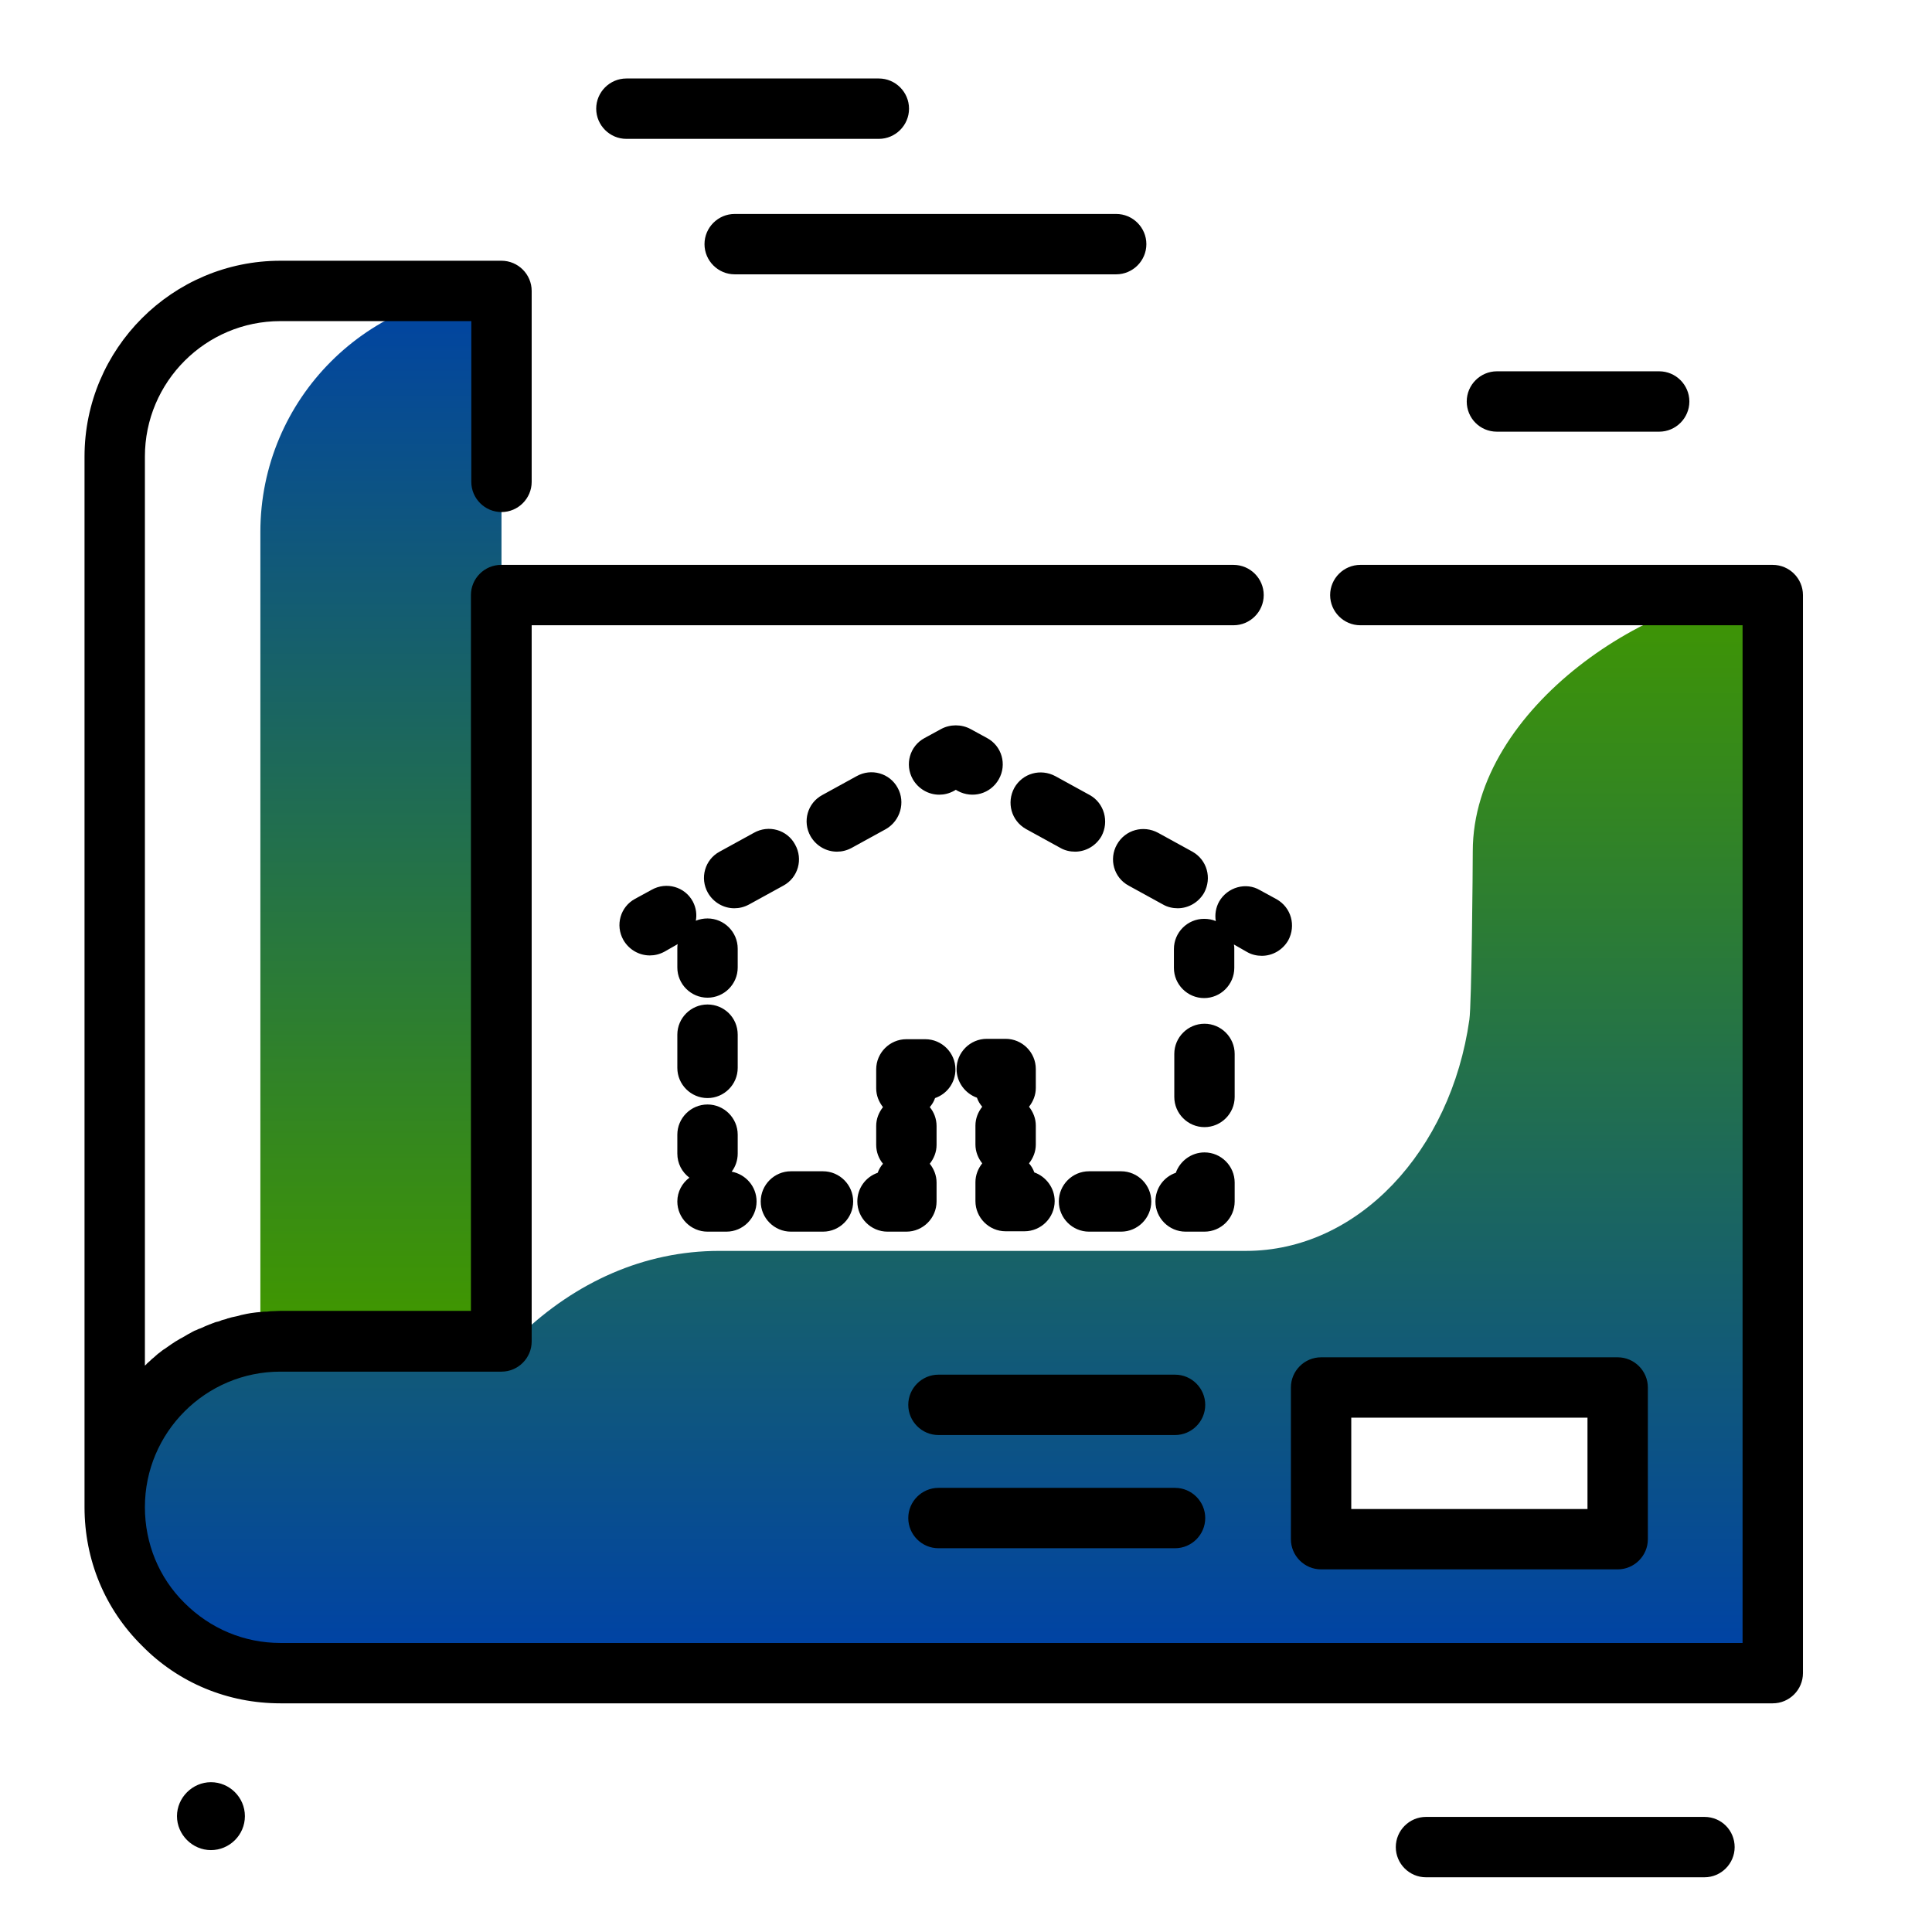 <svg version="1.1" id="Layer_1" xmlns="http://www.w3.org/2000/svg" xmlns:xlink="http://www.w3.org/1999/xlink" x="0px" y="0px" viewBox="0 0 512 512" enable-background="new 0 0 512 512" xml:space="preserve">
<g>
	<linearGradient id="SVGID_1_" gradientUnits="userSpaceOnUse" x1="251.72" y1="436.365" x2="251.72" y2="155.198" class="gradient-element">
		<stop offset="0" class="primary-color-gradient" style="stop-color: #0043A4"></stop>
		<stop offset="1" class="secondary-color-gradient" style="stop-color: #409700"></stop>
	</linearGradient>
	<path fill="url(#SVGID_1_)" d="M390.3,225.6L390.3,225.6c0,4.3-0.3,40.5-0.9,44.6c-4.9,34.8-29.5,61.3-59.2,61.3H190.6
		c-19.9,0-38.1,8.3-52.7,22.3c-2.5,2.4-88.2,4.9-90.5,7.6c-16,19.2-21.3,58.7,1.8,75.5v-2c0,4.4,58.6,8,62.2,8l355.7,0.4V188.2
		l2.7-31.9C438.7,156.2,390.3,187.3,390.3,225.6z M428.7,407.9h-78.6v-40.2h78.6V407.9z"></path>
	<linearGradient id="SVGID_2_" gradientUnits="userSpaceOnUse" x1="100.918" y1="77.099" x2="100.918" y2="350.674">
		<stop offset="0" class="primary-color-gradient" style="stop-color: #0043A4"></stop>
		<stop offset="1" class="secondary-color-gradient" style="stop-color: #409700"></stop>
	</linearGradient>
	<path fill="url(#SVGID_2_)" d="M69,141c0-35.3,28.6-63.9,63.9-63.9h0v273.6H69V141z"></path>
</g>
<path d="M194.7,56.7h101.1c4.4,0,8,3.6,8,8s-3.6,8-8,8H194.7c-4.4,0-8-3.6-8-8S190.3,56.7,194.7,56.7z M166,36.8h66.9
	c4.4,0,8-3.6,8-8s-3.6-8-8-8H166c-4.4,0-8,3.6-8,8S161.6,36.8,166,36.8z M396.7,114.4h43c4.4,0,8-3.6,8-8s-3.6-8-8-8h-43
	c-4.4,0-8,3.6-8,8S392.2,114.4,396.7,114.4z M451.7,481.5h-73.8c-4.4,0-8,3.6-8,8s3.6,8,8,8h73.8c4.4,0,8-3.6,8-8
	S456.2,481.5,451.7,481.5z M64.9,481.3c0,5-4.1,9-9,9s-9-4.1-9-9s4.1-9,9-9S64.9,476.3,64.9,481.3z"></path>
<path d="M477.8,157.7v285.7c0,4.4-3.6,8-8,8H74.3c-13.9,0-27-5.4-36.7-15.3c-9.8-9.7-15.2-22.7-15.2-36.7V121
	c0-28.6,23.3-51.9,51.9-51.9h58.6c4.4,0,8,3.6,8,8v50.6c0,4.4-3.6,8-8,8s-8-3.6-8-8V85.1H74.3c-19.8,0-35.9,16.1-35.9,35.9v240.9
	c0.2-0.2,0.4-0.3,0.5-0.5c0.3-0.3,0.6-0.5,0.9-0.8c0.3-0.3,0.6-0.6,0.9-0.8c0.3-0.3,0.6-0.5,0.9-0.8c0.3-0.3,0.7-0.5,1-0.8
	c0.3-0.2,0.6-0.5,1-0.7c0.3-0.2,0.7-0.5,1-0.7c0.3-0.2,0.7-0.5,1-0.7c0.4-0.2,0.7-0.5,1.1-0.7c0.3-0.2,0.7-0.4,1-0.6
	c0.4-0.2,0.7-0.4,1.1-0.6c0.3-0.2,0.7-0.4,1-0.6c0.4-0.2,0.8-0.4,1.1-0.6c0.4-0.2,0.7-0.4,1.1-0.5c0.4-0.2,0.8-0.4,1.2-0.5
	c0.4-0.2,0.7-0.3,1.1-0.5c0.4-0.2,0.8-0.3,1.2-0.5c0.4-0.1,0.7-0.3,1.1-0.4c0.4-0.2,0.8-0.3,1.3-0.4c0.4-0.1,0.7-0.3,1.1-0.4
	c0.4-0.1,0.9-0.2,1.3-0.4c0.4-0.1,0.8-0.2,1.1-0.3c0.4-0.1,0.9-0.2,1.4-0.3c0.4-0.1,0.7-0.2,1.1-0.3c0.5-0.1,0.9-0.2,1.4-0.3
	c0.4-0.1,0.7-0.1,1.1-0.2c0.5-0.1,1-0.1,1.5-0.2c0.4,0,0.7-0.1,1.1-0.1c0.6-0.1,1.1-0.1,1.7-0.1c0.3,0,0.6-0.1,0.9-0.1
	c0.9,0,1.8-0.1,2.6-0.1h50.6V157.7c0-4.4,3.6-8,8-8h194.1c4.4,0,8,3.6,8,8s-3.6,8-8,8H140.9v189.8c0,4.4-3.6,8-8,8H74.3
	c-19.8,0-35.9,16.1-35.9,35.9c0,9.6,3.7,18.7,10.5,25.4c6.8,6.8,15.8,10.6,25.4,10.6h387.5V165.7H360.5c-4.4,0-8-3.6-8-8s3.6-8,8-8
	h109.3C474.2,149.7,477.8,153.3,477.8,157.7z M323.1,238.9c-0.9,1.6-1.2,3.5-0.9,5.2c-0.9-0.4-2-0.6-3.1-0.6c-4.4,0-8,3.6-8,8v5
	c0,4.4,3.6,8,8,8s8-3.6,8-8v-5c0-0.4,0-0.8-0.1-1.2l3.5,2c1.2,0.7,2.6,1,3.9,1c2.8,0,5.5-1.5,7-4.1c2.1-3.9,0.8-8.7-3.1-10.9
	l-4.4-2.4C330.2,233.7,325.3,235.1,323.1,238.9z M288.8,210.7l-9.1-5c-3.9-2.1-8.7-0.8-10.9,3.1c-2.1,3.9-0.8,8.7,3.1,10.9l9.1,5
	c1.2,0.7,2.6,1,3.9,1c2.8,0,5.5-1.5,7-4.1C294,217.7,292.6,212.8,288.8,210.7z M299.1,234.7l9.1,5c1.2,0.7,2.6,1,3.9,1
	c2.8,0,5.5-1.5,7-4.1c2.1-3.9,0.8-8.7-3.1-10.9l-9.1-5c-3.9-2.1-8.7-0.8-10.9,3.1C293.8,227.7,295.2,232.6,299.1,234.7z
	 M261.6,195.6l-4.4-2.4c-2.4-1.3-5.4-1.3-7.8,0l-4.4,2.4c-3.9,2.1-5.3,7-3.1,10.9c1.5,2.6,4.2,4.1,7,4.1c1.3,0,2.6-0.3,3.9-1
	l0.5-0.3l0.5,0.3c3.9,2.1,8.7,0.8,10.9-3.1C266.9,202.6,265.5,197.7,261.6,195.6z M237.9,208.8c-2.1-3.9-7-5.3-10.9-3.1l-9.1,5
	c-3.9,2.1-5.3,7-3.1,10.9c1.5,2.6,4.2,4.1,7,4.1c1.3,0,2.6-0.3,3.9-1l9.1-5C238.6,217.5,240,212.6,237.9,208.8z M210.7,223.8
	c-2.1-3.9-7-5.3-10.9-3.1l-9.1,5c-3.9,2.1-5.3,7-3.1,10.9c1.5,2.6,4.2,4.1,7,4.1c1.3,0,2.6-0.3,3.9-1l9.1-5
	C211.5,232.6,212.9,227.7,210.7,223.8z M183.6,238.9c-2.1-3.9-7-5.3-10.9-3.1l-4.4,2.4c-3.9,2.1-5.3,7-3.1,10.9
	c1.5,2.6,4.2,4.1,7,4.1c1.3,0,2.6-0.3,3.9-1l3.5-2c-0.1,0.4-0.1,0.8-0.1,1.2v5c0,4.4,3.6,8,8,8s8-3.6,8-8v-5c0-4.4-3.6-8-8-8
	c-1.1,0-2.1,0.2-3.1,0.6C184.7,242.4,184.5,240.6,183.6,238.9z M179.5,318.4c0,4.4,3.6,8,8,8h5c4.4,0,8-3.6,8-8c0-4-2.9-7.2-6.6-7.9
	c1-1.3,1.6-3,1.6-4.8v-5c0-4.4-3.6-8-8-8s-8,3.6-8,8v5c0,2.6,1.2,4.9,3.2,6.4C180.8,313.5,179.5,315.8,179.5,318.4z M209.6,326.4
	h8.5c4.4,0,8-3.6,8-8s-3.6-8-8-8h-8.5c-4.4,0-8,3.6-8,8S205.2,326.4,209.6,326.4z M235.2,326.4h5c4.4,0,8-3.6,8-8v-5
	c0-1.9-0.7-3.6-1.8-5c1.1-1.4,1.8-3.1,1.8-5v-5c0-1.9-0.7-3.7-1.8-5c0.6-0.7,1.1-1.5,1.4-2.4c3.2-1.1,5.4-4.1,5.4-7.6
	c0-4.4-3.6-8-8-8h-5c-4.4,0-8,3.6-8,8v5c0,1.9,0.7,3.6,1.8,5c-1.1,1.4-1.8,3.1-1.8,5v5c0,1.9,0.7,3.7,1.8,5
	c-0.6,0.7-1.1,1.5-1.4,2.4c-3.2,1.1-5.4,4.1-5.4,7.6C227.2,322.8,230.8,326.4,235.2,326.4z M261.5,275.3c-4.4,0-8,3.6-8,8
	c0,3.5,2.3,6.5,5.4,7.6c0.3,0.9,0.8,1.7,1.4,2.4c-1.1,1.4-1.8,3.1-1.8,5v5c0,1.9,0.7,3.6,1.8,5c-1.1,1.4-1.8,3.1-1.8,5v5
	c0,4.4,3.6,8,8,8h5c4.4,0,8-3.6,8-8c0-3.5-2.3-6.5-5.4-7.6c-0.3-0.9-0.8-1.7-1.4-2.4c1.1-1.4,1.8-3.1,1.8-5v-5c0-1.9-0.7-3.6-1.8-5
	c1.1-1.4,1.8-3.1,1.8-5v-5c0-4.4-3.6-8-8-8H261.5z M280.6,318.4c0,4.4,3.6,8,8,8h8.5c4.4,0,8-3.6,8-8s-3.6-8-8-8h-8.5
	C284.2,310.4,280.6,314,280.6,318.4z M327.2,318.4v-5c0-4.4-3.6-8-8-8c-3.5,0-6.5,2.3-7.6,5.4c-3.2,1.1-5.4,4.1-5.4,7.6
	c0,4.4,3.6,8,8,8h5C323.6,326.4,327.2,322.8,327.2,318.4z M327.2,279.3c0-4.4-3.6-8-8-8s-8,3.6-8,8v11.4c0,4.4,3.6,8,8,8s8-3.6,8-8
	V279.3z M187.5,266.2c-4.4,0-8,3.6-8,8v8.8c0,4.4,3.6,8,8,8s8-3.6,8-8v-8.8C195.5,269.7,191.9,266.2,187.5,266.2z M342.1,367.7
	c0-4.4,3.6-8,8-8h78.6c4.4,0,8,3.6,8,8v40.2c0,4.4-3.6,8-8,8h-78.6c-4.4,0-8-3.6-8-8V367.7z M358.1,399.9h62.6v-24.2h-62.6V399.9z
	 M311.4,364.3h-62.7c-4.4,0-8,3.6-8,8s3.6,8,8,8h62.7c4.4,0,8-3.6,8-8S315.8,364.3,311.4,364.3z M311.4,394.3h-62.7
	c-4.4,0-8,3.6-8,8s3.6,8,8,8h62.7c4.4,0,8-3.6,8-8S315.8,394.3,311.4,394.3z"></path>
</svg>